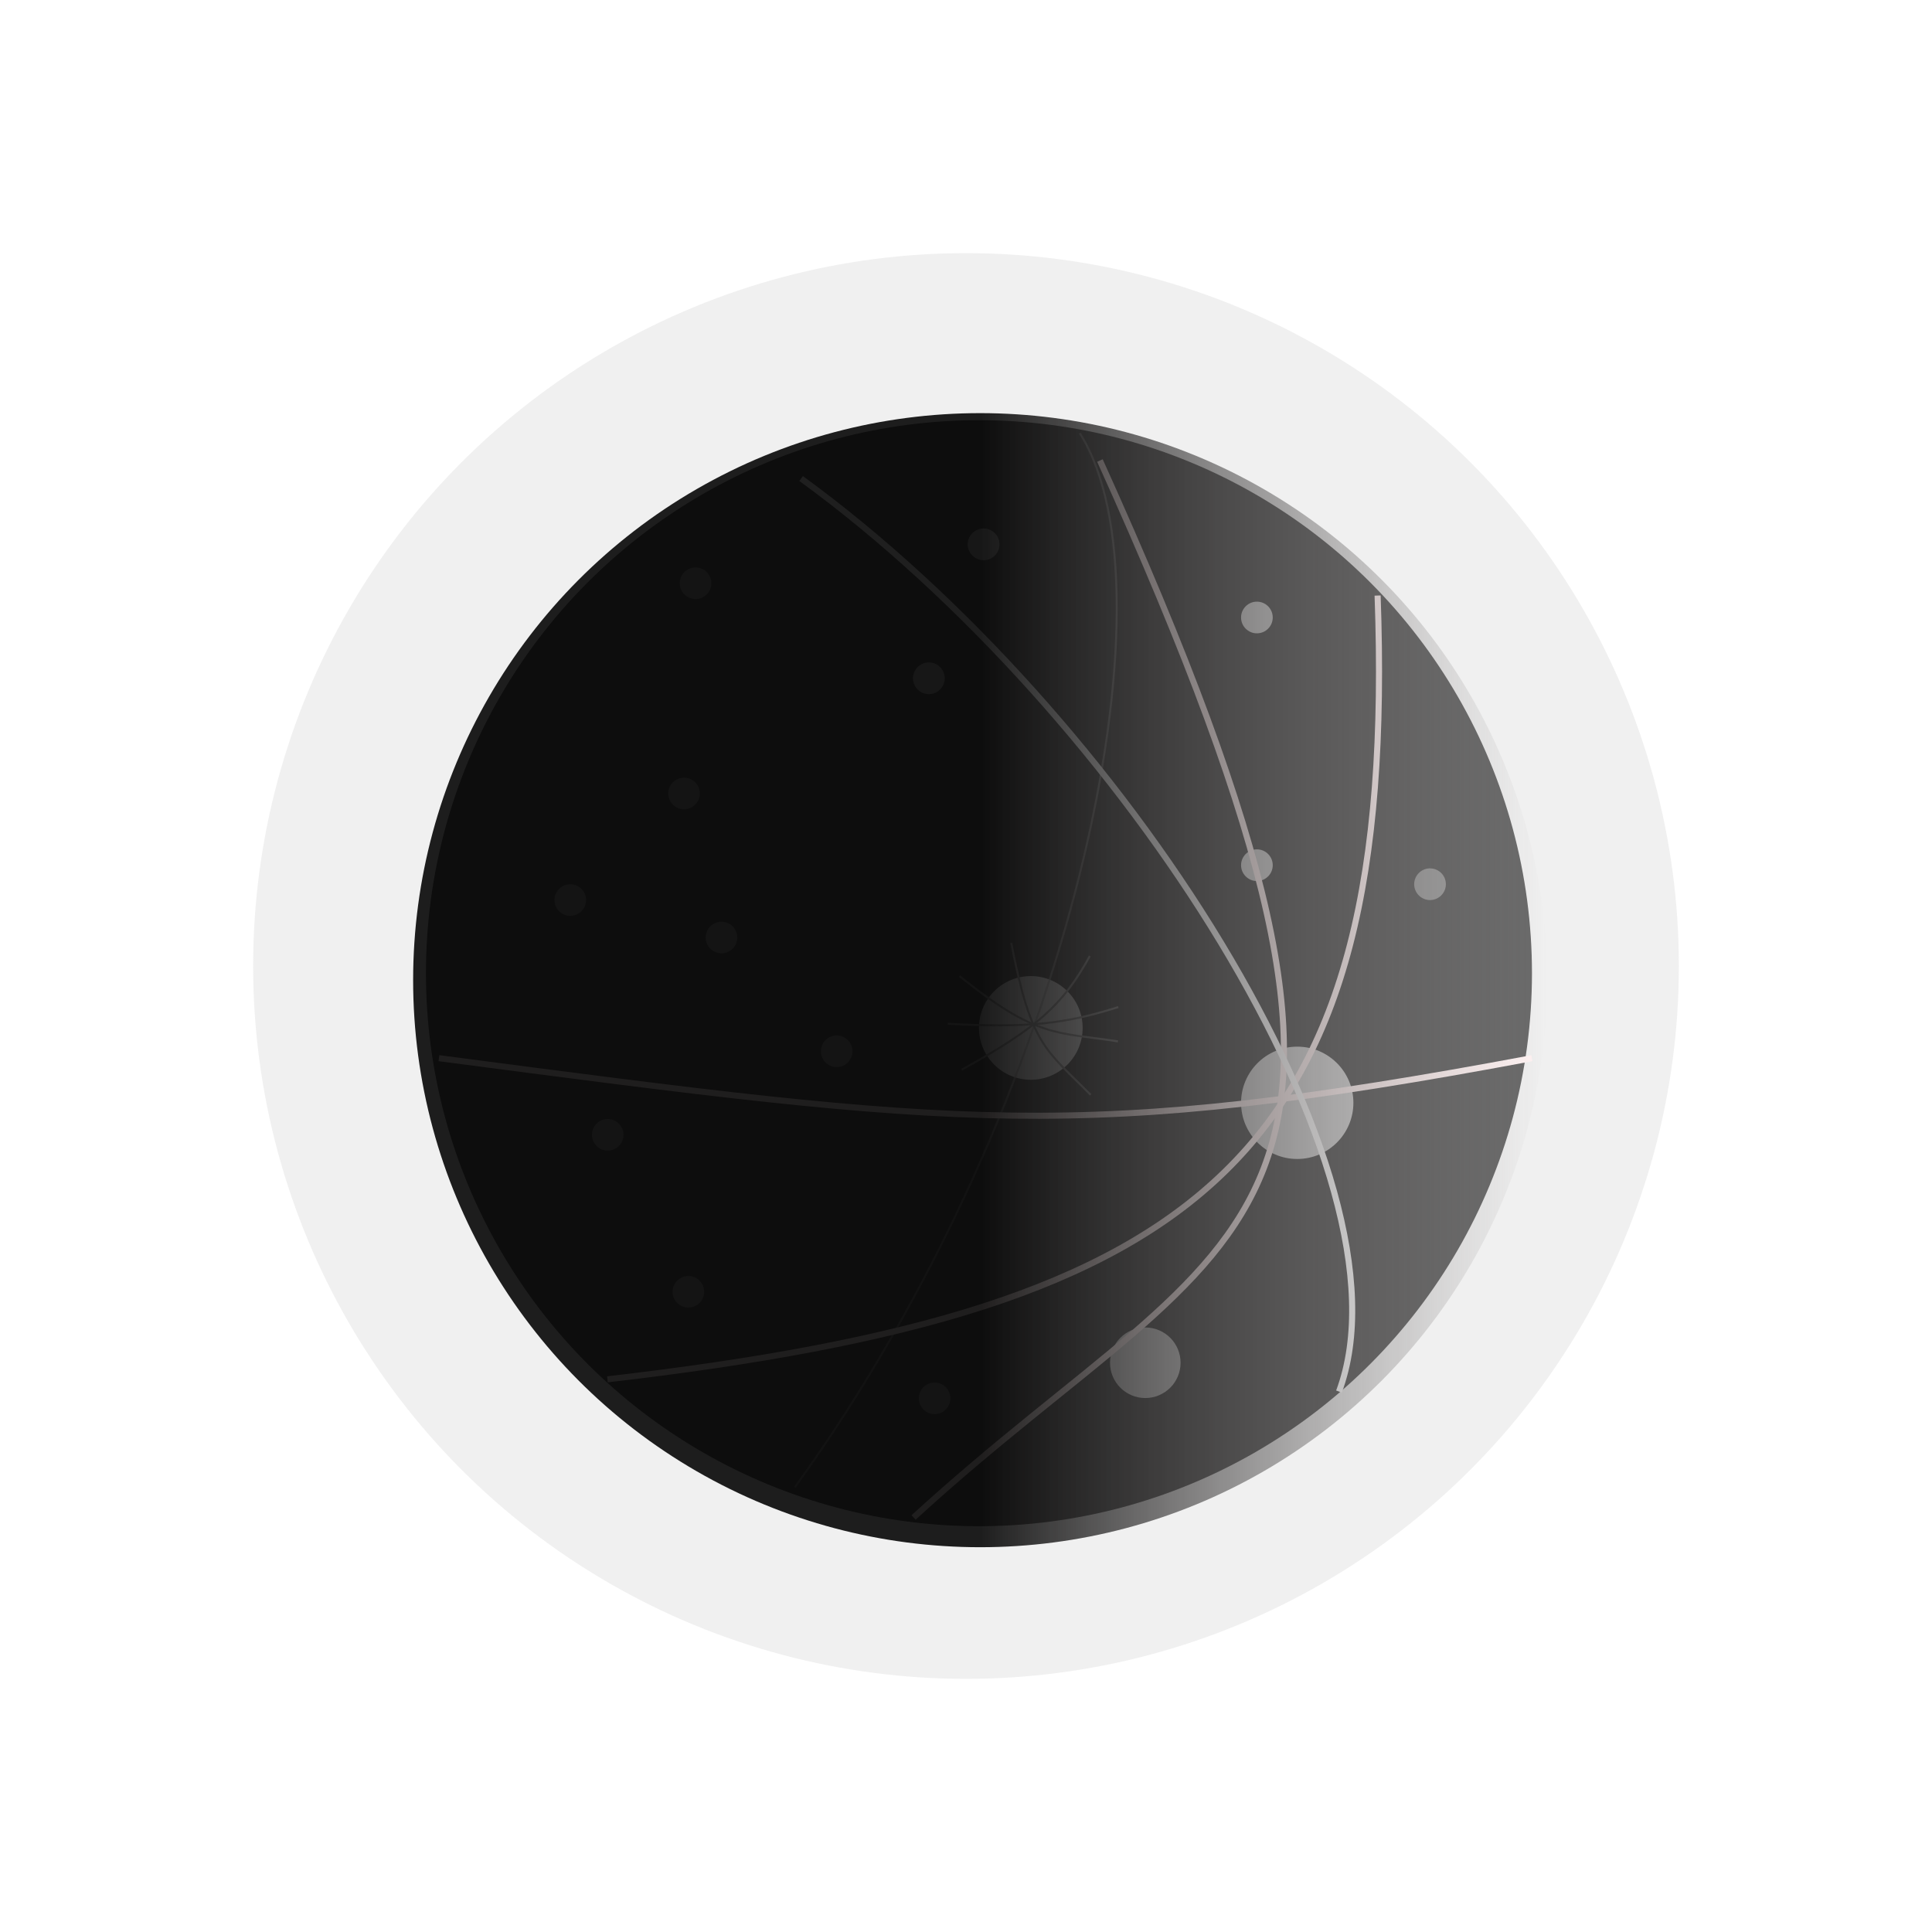 <svg width="954" height="954" viewBox="0 0 954 954" fill="none" xmlns="http://www.w3.org/2000/svg">
<circle cx="483.4" cy="480.555" r="273.067" fill="#575757"/>
<g filter="url(#filter0_f_26_78)">
<circle cx="477" cy="477" r="352" fill="#B7B7B7" fill-opacity="0.2"/>
</g>
<g filter="url(#filter1_f_26_78)">
<circle cx="509" cy="507.578" r="25.6" fill="#D9D9D9"/>
</g>
<g filter="url(#filter2_f_26_78)">
<circle cx="565.534" cy="672.911" r="17.422" fill="#D9D9D9"/>
</g>
<g filter="url(#filter3_f_26_78)">
<circle cx="620.644" cy="427.222" r="7.822" fill="#D9D9D9"/>
</g>
<g filter="url(#filter4_f_26_78)">
<circle cx="620.644" cy="304.911" r="7.822" fill="#D9D9D9"/>
</g>
<g filter="url(#filter5_f_26_78)">
<circle cx="640.556" cy="544.556" r="27.733" fill="#D9D9D9"/>
</g>
<g filter="url(#filter6_f_26_78)">
<circle cx="458.662" cy="334.929" r="7.822" transform="rotate(-13.136 458.662 334.929)" fill="#D9D9D9" fill-opacity="0.5"/>
</g>
<g filter="url(#filter7_f_26_78)">
<circle cx="458.662" cy="334.929" r="7.822" transform="rotate(-13.136 458.662 334.929)" fill="#D9D9D9" fill-opacity="0.5"/>
</g>
<g filter="url(#filter8_f_26_78)">
<circle cx="337.773" cy="391.817" r="7.822" transform="rotate(-13.136 337.773 391.817)" fill="#D9D9D9" fill-opacity="0.5"/>
</g>
<g filter="url(#filter9_f_26_78)">
<circle cx="356.262" cy="462.929" r="7.822" transform="rotate(-13.136 356.262 462.929)" fill="#D9D9D9" fill-opacity="0.5"/>
</g>
<g filter="url(#filter10_f_26_78)">
<circle cx="413.151" cy="519.106" r="7.822" transform="rotate(-13.136 413.151 519.106)" fill="#D9D9D9" fill-opacity="0.5"/>
</g>
<g filter="url(#filter11_f_26_78)">
<circle cx="339.906" cy="637.862" r="7.822" transform="rotate(-13.136 339.906 637.862)" fill="#D9D9D9" fill-opacity="0.5"/>
</g>
<g filter="url(#filter12_f_26_78)">
<circle cx="461.507" cy="690.484" r="7.822" transform="rotate(-13.136 461.507 690.484)" fill="#D9D9D9" fill-opacity="0.5"/>
</g>
<g filter="url(#filter13_f_26_78)">
<circle cx="706.129" cy="436.618" r="7.822" transform="rotate(-13.136 706.129 436.618)" fill="#D9D9D9" fill-opacity="0.5"/>
</g>
<g filter="url(#filter14_f_26_78)">
<circle cx="300.084" cy="560.351" r="7.822" transform="rotate(-13.136 300.084 560.351)" fill="#D9D9D9" fill-opacity="0.5"/>
</g>
<g filter="url(#filter15_f_26_78)">
<circle cx="281.595" cy="444.44" r="7.822" transform="rotate(-13.136 281.595 444.44)" fill="#D9D9D9" fill-opacity="0.5"/>
</g>
<g filter="url(#filter16_f_26_78)">
<circle cx="343.462" cy="287.995" r="7.822" transform="rotate(-13.136 343.462 287.995)" fill="#D9D9D9" fill-opacity="0.5"/>
</g>
<g filter="url(#filter17_f_26_78)">
<circle cx="485.684" cy="268.795" r="7.822" transform="rotate(-13.136 485.684 268.795)" fill="#D9D9D9" fill-opacity="0.5"/>
</g>
<g filter="url(#filter18_f_26_78)">
<circle cx="485.684" cy="268.795" r="7.822" transform="rotate(-13.136 485.684 268.795)" fill="#D9D9D9" fill-opacity="0.5"/>
</g>
<g filter="url(#filter19_f_26_78)">
<path d="M533.178 213.889C582.278 291.094 531.257 542.419 392.519 734.325" stroke="#AEAEAE" stroke-opacity="0.6"/>
</g>
<g filter="url(#filter20_f_26_78)">
<path d="M499.353 465.622C509.155 516.554 516.39 518.156 538.551 540.622" stroke="#A3A3A3"/>
</g>
<g filter="url(#filter21_f_26_78)">
<path d="M552.214 497.267C525.814 505.639 507.65 507.664 467.991 505.515" stroke="#A3A3A3"/>
</g>
<g filter="url(#filter22_f_26_78)">
<path d="M552.037 514.235C522.296 509.511 512.341 513.066 473.8 481.978" stroke="#A3A3A3"/>
</g>
<g filter="url(#filter23_f_26_78)">
<path d="M474.867 528.2C511.6 507.96 524.816 496.462 538.156 472.022" stroke="#A3A3A3"/>
</g>
<g filter="url(#filter24_f_26_78)">
<path d="M216.733 522.511C474.593 556.33 533.176 564.333 756.467 522.511" stroke="#FFF3F3" stroke-width="3"/>
</g>
<g filter="url(#filter25_f_26_78)">
<path d="M680.25 294.075C690.169 570.865 595.929 646.902 299.933 681.089" stroke="#FFF3F3" stroke-width="3"/>
</g>
<g filter="url(#filter26_f_26_78)">
<path d="M451.104 749.323C614.892 599.254 717.815 613.475 543.133 227.4" stroke="#FFF3F3" stroke-width="3"/>
</g>
<g filter="url(#filter27_f_26_78)">
<path d="M395.577 236.289C554.866 352.2 700.6 581.304 661.177 687.133" stroke="white" stroke-width="3"/>
</g>
<circle cx="484" cy="484" r="280" fill="url(#paint0_linear_26_78)"/>
<defs>
<filter id="filter0_f_26_78" x="0" y="0" width="954" height="954" filterUnits="userSpaceOnUse" color-interpolation-filters="sRGB">
<feFlood flood-opacity="0" result="BackgroundImageFix"/>
<feBlend mode="normal" in="SourceGraphic" in2="BackgroundImageFix" result="shape"/>
<feGaussianBlur stdDeviation="62.5" result="effect1_foregroundBlur_26_78"/>
</filter>
<filter id="filter1_f_26_78" x="445.4" y="443.978" width="127.2" height="127.2" filterUnits="userSpaceOnUse" color-interpolation-filters="sRGB">
<feFlood flood-opacity="0" result="BackgroundImageFix"/>
<feBlend mode="normal" in="SourceGraphic" in2="BackgroundImageFix" result="shape"/>
<feGaussianBlur stdDeviation="19" result="effect1_foregroundBlur_26_78"/>
</filter>
<filter id="filter2_f_26_78" x="528.111" y="635.489" width="74.844" height="74.844" filterUnits="userSpaceOnUse" color-interpolation-filters="sRGB">
<feFlood flood-opacity="0" result="BackgroundImageFix"/>
<feBlend mode="normal" in="SourceGraphic" in2="BackgroundImageFix" result="shape"/>
<feGaussianBlur stdDeviation="10" result="effect1_foregroundBlur_26_78"/>
</filter>
<filter id="filter3_f_26_78" x="592.822" y="399.4" width="55.645" height="55.644" filterUnits="userSpaceOnUse" color-interpolation-filters="sRGB">
<feFlood flood-opacity="0" result="BackgroundImageFix"/>
<feBlend mode="normal" in="SourceGraphic" in2="BackgroundImageFix" result="shape"/>
<feGaussianBlur stdDeviation="10" result="effect1_foregroundBlur_26_78"/>
</filter>
<filter id="filter4_f_26_78" x="592.822" y="277.089" width="55.645" height="55.644" filterUnits="userSpaceOnUse" color-interpolation-filters="sRGB">
<feFlood flood-opacity="0" result="BackgroundImageFix"/>
<feBlend mode="normal" in="SourceGraphic" in2="BackgroundImageFix" result="shape"/>
<feGaussianBlur stdDeviation="10" result="effect1_foregroundBlur_26_78"/>
</filter>
<filter id="filter5_f_26_78" x="589.822" y="493.822" width="101.467" height="101.467" filterUnits="userSpaceOnUse" color-interpolation-filters="sRGB">
<feFlood flood-opacity="0" result="BackgroundImageFix"/>
<feBlend mode="normal" in="SourceGraphic" in2="BackgroundImageFix" result="shape"/>
<feGaussianBlur stdDeviation="11.5" result="effect1_foregroundBlur_26_78"/>
</filter>
<filter id="filter6_f_26_78" x="430.838" y="307.105" width="55.648" height="55.648" filterUnits="userSpaceOnUse" color-interpolation-filters="sRGB">
<feFlood flood-opacity="0" result="BackgroundImageFix"/>
<feBlend mode="normal" in="SourceGraphic" in2="BackgroundImageFix" result="shape"/>
<feGaussianBlur stdDeviation="10" result="effect1_foregroundBlur_26_78"/>
</filter>
<filter id="filter7_f_26_78" x="430.838" y="307.105" width="55.648" height="55.648" filterUnits="userSpaceOnUse" color-interpolation-filters="sRGB">
<feFlood flood-opacity="0" result="BackgroundImageFix"/>
<feBlend mode="normal" in="SourceGraphic" in2="BackgroundImageFix" result="shape"/>
<feGaussianBlur stdDeviation="10" result="effect1_foregroundBlur_26_78"/>
</filter>
<filter id="filter8_f_26_78" x="309.949" y="363.994" width="55.648" height="55.648" filterUnits="userSpaceOnUse" color-interpolation-filters="sRGB">
<feFlood flood-opacity="0" result="BackgroundImageFix"/>
<feBlend mode="normal" in="SourceGraphic" in2="BackgroundImageFix" result="shape"/>
<feGaussianBlur stdDeviation="10" result="effect1_foregroundBlur_26_78"/>
</filter>
<filter id="filter9_f_26_78" x="328.438" y="435.105" width="55.648" height="55.648" filterUnits="userSpaceOnUse" color-interpolation-filters="sRGB">
<feFlood flood-opacity="0" result="BackgroundImageFix"/>
<feBlend mode="normal" in="SourceGraphic" in2="BackgroundImageFix" result="shape"/>
<feGaussianBlur stdDeviation="10" result="effect1_foregroundBlur_26_78"/>
</filter>
<filter id="filter10_f_26_78" x="385.327" y="491.282" width="55.648" height="55.648" filterUnits="userSpaceOnUse" color-interpolation-filters="sRGB">
<feFlood flood-opacity="0" result="BackgroundImageFix"/>
<feBlend mode="normal" in="SourceGraphic" in2="BackgroundImageFix" result="shape"/>
<feGaussianBlur stdDeviation="10" result="effect1_foregroundBlur_26_78"/>
</filter>
<filter id="filter11_f_26_78" x="312.083" y="610.038" width="55.648" height="55.648" filterUnits="userSpaceOnUse" color-interpolation-filters="sRGB">
<feFlood flood-opacity="0" result="BackgroundImageFix"/>
<feBlend mode="normal" in="SourceGraphic" in2="BackgroundImageFix" result="shape"/>
<feGaussianBlur stdDeviation="10" result="effect1_foregroundBlur_26_78"/>
</filter>
<filter id="filter12_f_26_78" x="433.683" y="662.66" width="55.648" height="55.648" filterUnits="userSpaceOnUse" color-interpolation-filters="sRGB">
<feFlood flood-opacity="0" result="BackgroundImageFix"/>
<feBlend mode="normal" in="SourceGraphic" in2="BackgroundImageFix" result="shape"/>
<feGaussianBlur stdDeviation="10" result="effect1_foregroundBlur_26_78"/>
</filter>
<filter id="filter13_f_26_78" x="678.305" y="408.794" width="55.648" height="55.648" filterUnits="userSpaceOnUse" color-interpolation-filters="sRGB">
<feFlood flood-opacity="0" result="BackgroundImageFix"/>
<feBlend mode="normal" in="SourceGraphic" in2="BackgroundImageFix" result="shape"/>
<feGaussianBlur stdDeviation="10" result="effect1_foregroundBlur_26_78"/>
</filter>
<filter id="filter14_f_26_78" x="272.26" y="532.527" width="55.648" height="55.648" filterUnits="userSpaceOnUse" color-interpolation-filters="sRGB">
<feFlood flood-opacity="0" result="BackgroundImageFix"/>
<feBlend mode="normal" in="SourceGraphic" in2="BackgroundImageFix" result="shape"/>
<feGaussianBlur stdDeviation="10" result="effect1_foregroundBlur_26_78"/>
</filter>
<filter id="filter15_f_26_78" x="253.771" y="416.616" width="55.648" height="55.648" filterUnits="userSpaceOnUse" color-interpolation-filters="sRGB">
<feFlood flood-opacity="0" result="BackgroundImageFix"/>
<feBlend mode="normal" in="SourceGraphic" in2="BackgroundImageFix" result="shape"/>
<feGaussianBlur stdDeviation="10" result="effect1_foregroundBlur_26_78"/>
</filter>
<filter id="filter16_f_26_78" x="315.638" y="260.171" width="55.648" height="55.648" filterUnits="userSpaceOnUse" color-interpolation-filters="sRGB">
<feFlood flood-opacity="0" result="BackgroundImageFix"/>
<feBlend mode="normal" in="SourceGraphic" in2="BackgroundImageFix" result="shape"/>
<feGaussianBlur stdDeviation="10" result="effect1_foregroundBlur_26_78"/>
</filter>
<filter id="filter17_f_26_78" x="457.86" y="240.971" width="55.648" height="55.648" filterUnits="userSpaceOnUse" color-interpolation-filters="sRGB">
<feFlood flood-opacity="0" result="BackgroundImageFix"/>
<feBlend mode="normal" in="SourceGraphic" in2="BackgroundImageFix" result="shape"/>
<feGaussianBlur stdDeviation="10" result="effect1_foregroundBlur_26_78"/>
</filter>
<filter id="filter18_f_26_78" x="457.86" y="240.971" width="55.648" height="55.648" filterUnits="userSpaceOnUse" color-interpolation-filters="sRGB">
<feFlood flood-opacity="0" result="BackgroundImageFix"/>
<feBlend mode="normal" in="SourceGraphic" in2="BackgroundImageFix" result="shape"/>
<feGaussianBlur stdDeviation="10" result="effect1_foregroundBlur_26_78"/>
</filter>
<filter id="filter19_f_26_78" x="387.305" y="209.389" width="168.62" height="529.436" filterUnits="userSpaceOnUse" color-interpolation-filters="sRGB">
<feFlood flood-opacity="0" result="BackgroundImageFix"/>
<feBlend mode="normal" in="SourceGraphic" in2="BackgroundImageFix" result="shape"/>
<feGaussianBlur stdDeviation="2" result="effect1_foregroundBlur_26_78"/>
</filter>
<filter id="filter20_f_26_78" x="496.862" y="463.528" width="44.045" height="79.445" filterUnits="userSpaceOnUse" color-interpolation-filters="sRGB">
<feFlood flood-opacity="0" result="BackgroundImageFix"/>
<feBlend mode="normal" in="SourceGraphic" in2="BackgroundImageFix" result="shape"/>
<feGaussianBlur stdDeviation="1" result="effect1_foregroundBlur_26_78"/>
</filter>
<filter id="filter21_f_26_78" x="465.964" y="494.79" width="88.4" height="14.021" filterUnits="userSpaceOnUse" color-interpolation-filters="sRGB">
<feFlood flood-opacity="0" result="BackgroundImageFix"/>
<feBlend mode="normal" in="SourceGraphic" in2="BackgroundImageFix" result="shape"/>
<feGaussianBlur stdDeviation="1" result="effect1_foregroundBlur_26_78"/>
</filter>
<filter id="filter22_f_26_78" x="471.486" y="479.589" width="82.629" height="37.14" filterUnits="userSpaceOnUse" color-interpolation-filters="sRGB">
<feFlood flood-opacity="0" result="BackgroundImageFix"/>
<feBlend mode="normal" in="SourceGraphic" in2="BackgroundImageFix" result="shape"/>
<feGaussianBlur stdDeviation="1" result="effect1_foregroundBlur_26_78"/>
</filter>
<filter id="filter23_f_26_78" x="472.625" y="469.783" width="67.969" height="60.855" filterUnits="userSpaceOnUse" color-interpolation-filters="sRGB">
<feFlood flood-opacity="0" result="BackgroundImageFix"/>
<feBlend mode="normal" in="SourceGraphic" in2="BackgroundImageFix" result="shape"/>
<feGaussianBlur stdDeviation="1" result="effect1_foregroundBlur_26_78"/>
</filter>
<filter id="filter24_f_26_78" x="186.539" y="491.024" width="600.204" height="91.432" filterUnits="userSpaceOnUse" color-interpolation-filters="sRGB">
<feFlood flood-opacity="0" result="BackgroundImageFix"/>
<feBlend mode="normal" in="SourceGraphic" in2="BackgroundImageFix" result="shape"/>
<feGaussianBlur stdDeviation="15" result="effect1_foregroundBlur_26_78"/>
</filter>
<filter id="filter25_f_26_78" x="269.761" y="264.022" width="442.688" height="448.557" filterUnits="userSpaceOnUse" color-interpolation-filters="sRGB">
<feFlood flood-opacity="0" result="BackgroundImageFix"/>
<feBlend mode="normal" in="SourceGraphic" in2="BackgroundImageFix" result="shape"/>
<feGaussianBlur stdDeviation="15" result="effect1_foregroundBlur_26_78"/>
</filter>
<filter id="filter26_f_26_78" x="420.091" y="196.782" width="245.41" height="583.647" filterUnits="userSpaceOnUse" color-interpolation-filters="sRGB">
<feFlood flood-opacity="0" result="BackgroundImageFix"/>
<feBlend mode="normal" in="SourceGraphic" in2="BackgroundImageFix" result="shape"/>
<feGaussianBlur stdDeviation="15" result="effect1_foregroundBlur_26_78"/>
</filter>
<filter id="filter27_f_26_78" x="348.695" y="189.076" width="366.502" height="544.581" filterUnits="userSpaceOnUse" color-interpolation-filters="sRGB">
<feFlood flood-opacity="0" result="BackgroundImageFix"/>
<feBlend mode="normal" in="SourceGraphic" in2="BackgroundImageFix" result="shape"/>
<feGaussianBlur stdDeviation="23" result="effect1_foregroundBlur_26_78"/>
</filter>
<linearGradient id="paint0_linear_26_78" x1="483.932" y1="483.932" x2="763.863" y2="483.932" gradientUnits="userSpaceOnUse">
<stop stop-opacity="0.88"/>
<stop offset="1" stop-color="#6A6565" stop-opacity="0"/>
</linearGradient>
</defs>
</svg>
